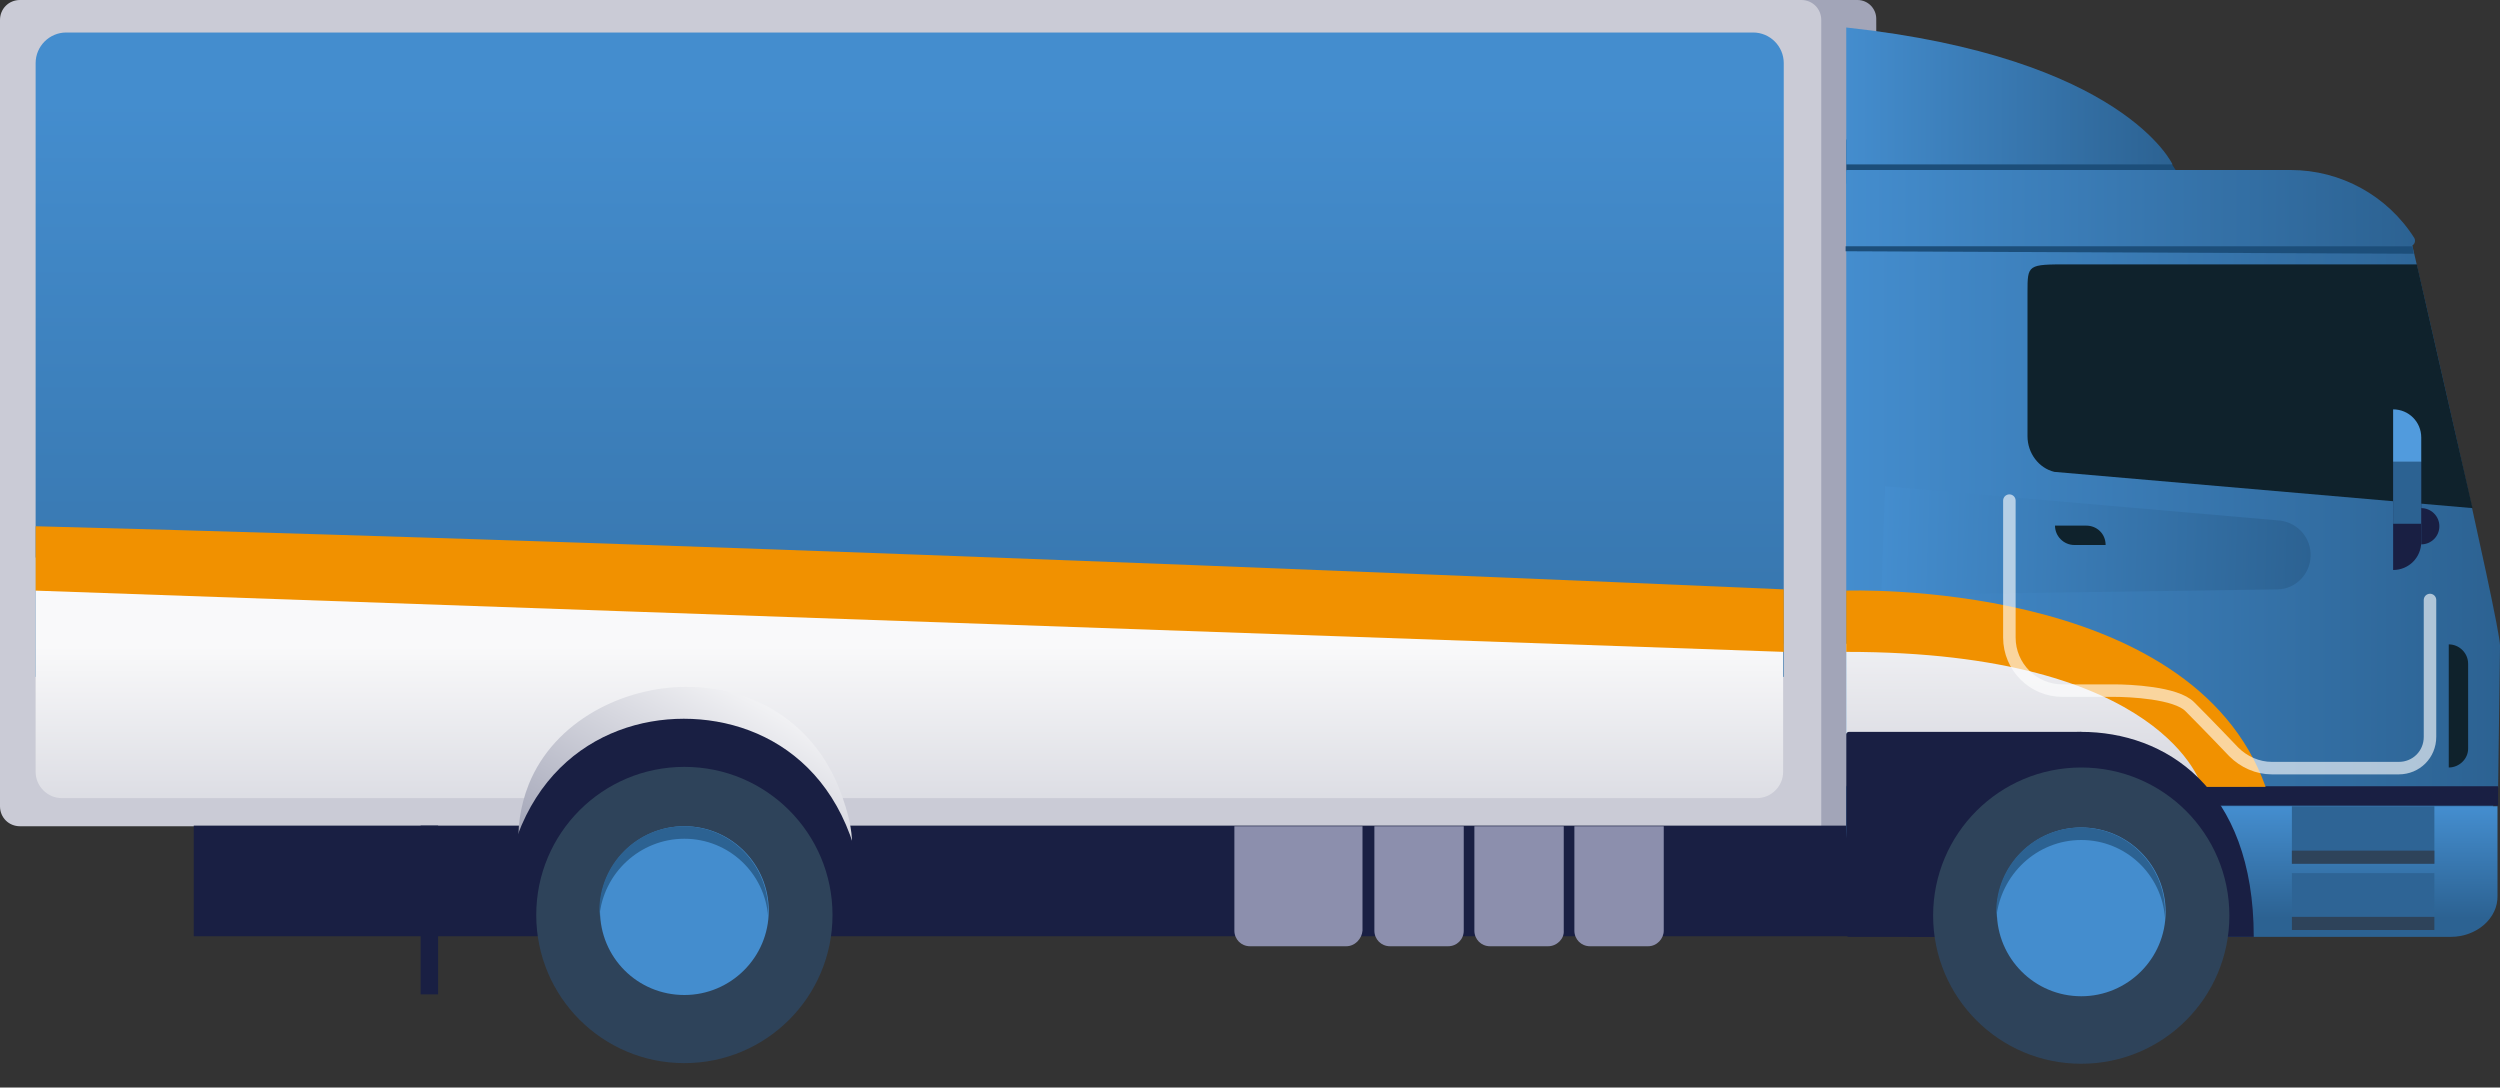 <svg version="1.1" xmlns="http://www.w3.org/2000/svg" xmlns:xlink="http://www.w3.org/1999/xlink" width="400" height="174" viewBox="0 0 400 174">
<rect x="0" y="0" width="400" height="174" fill="#333333" stroke="none"/>
<style type="text/css">
	.st0{fill:#A2A5B8;}
	.st1{fill:#CACBD6;}
	.st2{fill:url(#SVGID_1_);}
	.st3{fill:url(#SVGID_2_);}
	.st4{fill:#F19100;}
	.st5{fill:#191F43;}
	.st6{fill:#8C8FAD;}
	.st7{fill:#1C4E7A;}
	.st8{fill:url(#SVGID_3_);}
	.st9{fill:url(#SVGID_4_);}
	.st10{fill:url(#SVGID_5_);}
	.st11{fill:url(#SVGID_6_);}
	.st12{fill:url(#SVGID_7_);}
	.st13{fill:#2E6495;}
	.st14{fill:#2E435A;}
	.st15{fill:url(#SVGID_8_);}
	.st16{fill:#448DCE;}
	.st17{fill:#2C6292;}
	.st18{fill:#0F222C;}
	.st19{fill:#519BDD;}
	.st20{fill:url(#SVGID_9_);}
	.st21{opacity:0.62;fill:none;stroke:#FFFFFF;stroke-width:2;stroke-linecap:round;stroke-miterlimit:10;}
</style>
<path class="st0" d="M285.9,0h11.3c1.7,0,3,1.4,3,3l0.1,78c0,7.2,0,51.2-1.7,51.2h-23.3L285.9,0z"/>
<path class="st1" d="M291.4,136H31.2v-3.8h-28c-1.8,0-3.2-1.4-3.2-3.2V3.2C0,1.4,1.4,0,3.2,0h285c1.8,0,3.2,1.4,3.2,3.2L291.4,136z"
	/>
<linearGradient id="SVGID_1_" gradientUnits="userSpaceOnUse" x1="145.546" y1="159.853" x2="145.546" y2="2.542" gradientTransform="matrix(1 0 0 -1 0 176)">
	<stop  offset="7.689310e-07" style="stop-color:#448DCE"/>
	<stop  offset="1" style="stop-color:#2C6292"/>
</linearGradient>
<path class="st2" d="M285.4,108.3V10.1c0-2.7-2.2-4.9-4.9-4.9H10.6c-2.7,0-4.9,2.2-4.9,4.9v98.2H285.4z"/>
<linearGradient id="SVGID_2_" gradientUnits="userSpaceOnUse" x1="145.545" y1="72.54" x2="145.545" y2="-14.276" gradientTransform="matrix(1 0 0 -1 0 176)">
	<stop  offset="7.689310e-07" style="stop-color:#F9F9FA"/>
	<stop  offset="1" style="stop-color:#9396AB"/>
</linearGradient>
<path class="st3" d="M9.9,127.7h271.2c2.3,0,4.2-1.9,4.2-4.2V103L5.7,89.2v34.3C5.7,125.8,7.6,127.7,9.9,127.7z"/>
<path class="st4" d="M5.7,94.5c0,0,162,5.7,279.7,9.8v-10c0,0-159.1-7-279.7-10.1V94.5z"/>
<path class="st5" d="M369.9,132.1H31v17.7h338.9V132.1z"/>
<path class="st5" d="M70.1,132.1h-2.8v27h2.8V132.1z"/>
<path class="st6" d="M215.4,151.4H200c-1.4,0-2.5-1.1-2.5-2.5v-16.7h20.5v16.7C217.9,150.2,216.8,151.4,215.4,151.4z"/>
<path class="st6" d="M231.7,151.4h-9.3c-1.4,0-2.5-1.1-2.5-2.5v-16.7h14.3v16.7C234.2,150.3,233.1,151.4,231.7,151.4z"/>
<path class="st6" d="M247.7,151.4h-9.3c-1.4,0-2.5-1.1-2.5-2.5v-16.7h14.3v16.7C250.3,150.2,249.1,151.4,247.7,151.4z"/>
<path class="st6" d="M263.7,151.4h-9.3c-1.4,0-2.5-1.1-2.5-2.5v-16.7h14.3v16.7C266.2,150.2,265.1,151.4,263.7,151.4z"/>
<path class="st7" d="M348.1,27.2l-52.3,2.4c-0.2,0-0.4-0.2-0.4-0.4v-6.7c0-0.2,0.2-0.4,0.4-0.4l51.4,3.7L348.1,27.2z"/>
<linearGradient id="SVGID_3_" gradientUnits="userSpaceOnUse" x1="295.383" y1="90.39" x2="400" y2="90.39" gradientTransform="matrix(1 0 0 -1 0 176)">
	<stop  offset="7.689310e-07" style="stop-color:#448DCE"/>
	<stop  offset="1" style="stop-color:#2C6292"/>
</linearGradient>
<path class="st8" d="M295.8,27.2l89.9,10.9c0,0,14.3,61.5,14.3,65.2l-0.3,22.7c0,0-4.5,18.1-8.3,18.1h-83.8
	c-6.7,0-12.2-5.2-12.2-11.6V27.6C295.4,27.3,295.6,27.2,295.8,27.2z"/>
<linearGradient id="SVGID_4_" gradientUnits="userSpaceOnUse" x1="327.587" y1="81.784" x2="327.587" y2="-10.568" gradientTransform="matrix(1 0 0 -1 0 176)">
	<stop  offset="7.689310e-07" style="stop-color:#F9F9FA"/>
	<stop  offset="1" style="stop-color:#9497AC"/>
</linearGradient>
<path class="st9" d="M359.8,125.9l-18.3-18.3l-46.1-4.6v22.6c0,0.2,0.2,0.4,0.4,0.4L359.8,125.9z"/>
<linearGradient id="SVGID_5_" gradientUnits="userSpaceOnUse" x1="295.383" y1="142.711" x2="386.41" y2="142.711" gradientTransform="matrix(1 0 0 -1 0 176)">
	<stop  offset="7.689310e-07" style="stop-color:#448DCE"/>
	<stop  offset="1" style="stop-color:#2C6292"/>
</linearGradient>
<path class="st10" d="M385.5,39.4h-90.1V27.2h71.1c8,0,15.5,4.1,19.8,10.9C386.6,38.7,386.2,39.4,385.5,39.4z"/>
<linearGradient id="SVGID_6_" gradientUnits="userSpaceOnUse" x1="295.383" y1="160.593" x2="347.586" y2="160.593" gradientTransform="matrix(1 0 0 -1 0 176)">
	<stop  offset="7.689310e-07" style="stop-color:#448DCE"/>
	<stop  offset="1" style="stop-color:#2C6292"/>
</linearGradient>
<path class="st11" d="M295.4,26.3h52.2c0,0-7.8-17.1-52.2-21.9V26.3z"/>
<path class="st7" d="M386.2,40.6l-90.9-0.4c0,0,0-0.2,0-0.4v-0.4H386L386.2,40.6z"/>
<path class="st5" d="M295.8,149.9H333v-32.8h-37.2c-0.2,0-0.4,0.2-0.4,0.4v32C295.4,149.7,295.6,149.9,295.8,149.9z"/>
<linearGradient id="SVGID_7_" gradientUnits="userSpaceOnUse" x1="376.698" y1="46.561" x2="376.698" y2="29.139" gradientTransform="matrix(1 0 0 -1 0 176)">
	<stop  offset="7.689310e-07" style="stop-color:#448DCE"/>
	<stop  offset="1" style="stop-color:#2C6292"/>
</linearGradient>
<path class="st12" d="M392.1,149.9h-35.7l-2.7-20.9h45.9v14.3C399.7,146.9,396.3,149.9,392.1,149.9z"/>
<path class="st5" d="M399.7,125.8h-47.4v3.1h47.4V125.8z"/>
<path class="st13" d="M389.5,139.7h-22.8v9.1h22.8V139.7z"/>
<path class="st13" d="M389.5,129h-22.8v9.2h22.8V129z"/>
<path class="st14" d="M389.5,146.7h-22.8v2.1h22.8V146.7z"/>
<path class="st14" d="M389.5,136.1h-22.8v2.1h22.8V136.1z"/>
<linearGradient id="SVGID_8_" gradientUnits="userSpaceOnUse" x1="122.481" y1="67.146" x2="100.017" y2="25.489" gradientTransform="matrix(1 0 0 -1 0 176)">
	<stop  offset="7.689310e-07" style="stop-color:#F9F9FA"/>
	<stop  offset="1" style="stop-color:#9497AC"/>
</linearGradient>
<path class="st15" d="M134.4,126.5c-4.1-10.8-13.7-16.6-24.6-16.6c-10,0-21.1,5.4-25.2,15.6c-2.8,7-2,15.4,2.1,15.4
	c9.3,0,44.9,0.2,44.9,0.2S140,141.1,134.4,126.5z"/>
<path class="st5" d="M80.2,149.7c0-25.2,15.3-34.7,29.2-34.7c14,0,29.2,9.4,29.2,34.7"/>
<path class="st14" d="M109.5,170.1c13.1,0,23.7-10.6,23.7-23.7s-10.6-23.7-23.7-23.7s-23.7,10.6-23.7,23.7S96.4,170.1,109.5,170.1z"
	/>
<path class="st16" d="M109.5,159.2c7.4,0,13.5-6,13.5-13.5c0-7.4-6-13.5-13.5-13.5c-7.4,0-13.5,6-13.5,13.5
	C96,153.2,102,159.2,109.5,159.2z"/>
<path class="st17" d="M109.5,134.2c7.1,0,12.9,5.5,13.4,12.5c0-0.3,0-0.7,0-1c0-7.4-6-13.5-13.5-13.5c-7.4,0-13.5,6-13.5,13.5
	c0,0.3,0,0.7,0,1C96.5,139.7,102.4,134.2,109.5,134.2z"/>
<path class="st18" d="M386.7,42.3h-55.7c-6.6,0-6.6,0-6.6,4.5v23c0,2.7,1.8,5.1,4.3,5.7l66.9,5.8"/>
<path class="st5" d="M382.9,91.2c2.5,0,4.5-2,4.5-4.5V73.9h-4.5V91.2z"/>
<path class="st19" d="M382.9,65.5v8.4h4.5V70C387.4,67.5,385.4,65.5,382.9,65.5z"/>
<path class="st17" d="M387.4,73.9h-4.5v9.9h4.5V73.9z"/>
<path class="st5" d="M387.4,81.3c1.6,0,2.9,1.3,2.9,2.9c0,1.6-1.3,2.9-2.9,2.9"/>
<linearGradient id="SVGID_9_" gradientUnits="userSpaceOnUse" x1="301.297" y1="89.509" x2="369.724" y2="87.16" gradientTransform="matrix(1 0 0 -1 0 176)">
	<stop  offset="7.689310e-07" style="stop-color:#448DCE"/>
	<stop  offset="1" style="stop-color:#2C6292"/>
</linearGradient>
<path class="st20" d="M301.6,77.8l63.3,5.5c2.8,0.4,4.9,2.8,4.8,5.7c-0.1,2.9-2.4,5.2-5.2,5.3L301,95.2"/>
<path class="st18" d="M336.9,87.2h-5c-1.7,0-3.1-1.4-3.1-3.1h5C335.5,84.1,336.9,85.4,336.9,87.2z"/>
<path class="st4" d="M295.4,94.5c0,0,55.2-2,67.1,31.4h-10.2c0,0-5.8-21.6-56.9-21.6"/>
<path class="st5" d="M305.4,149.9c0-23.8,14.5-32.8,27.6-32.8c13.3,0,27.6,8.8,27.6,32.8"/>
<path class="st14" d="M333,170.2c13.1,0,23.7-10.6,23.7-23.7c0-13.1-10.6-23.7-23.7-23.7s-23.7,10.6-23.7,23.7
	C309.3,159.6,319.9,170.2,333,170.2z"/>
<path class="st16" d="M333,159.4c7.4,0,13.5-6,13.5-13.5c0-7.4-6-13.5-13.5-13.5c-7.4,0-13.5,6-13.5,13.5
	C319.5,153.3,325.5,159.4,333,159.4z"/>
<path class="st17" d="M333,134.4c7.1,0,12.9,5.5,13.4,12.5c0-0.3,0-0.7,0-1c0-7.4-6-13.5-13.5-13.5c-7.4,0-13.5,6-13.5,13.5
	c0,0.3,0,0.7,0,1C320.1,139.9,325.9,134.4,333,134.4z"/>
<path class="st21" d="M321.5,80.1V102c0,4.7,3.8,8.5,8.5,8.5h8.3c2.3,0,9.9,0.3,12.1,2.6c2.9,2.9,7,7.2,7,7.2
	c1.6,1.6,3.8,2.6,6.1,2.6h20.3c2.8,0,5-2.2,5-5V96"/>
<path class="st18" d="M391.8,122.8v-19.7c1.7,0,3.1,1.4,3.1,3.1v13.6C394.9,121.4,393.5,122.8,391.8,122.8z"/>
</svg>
